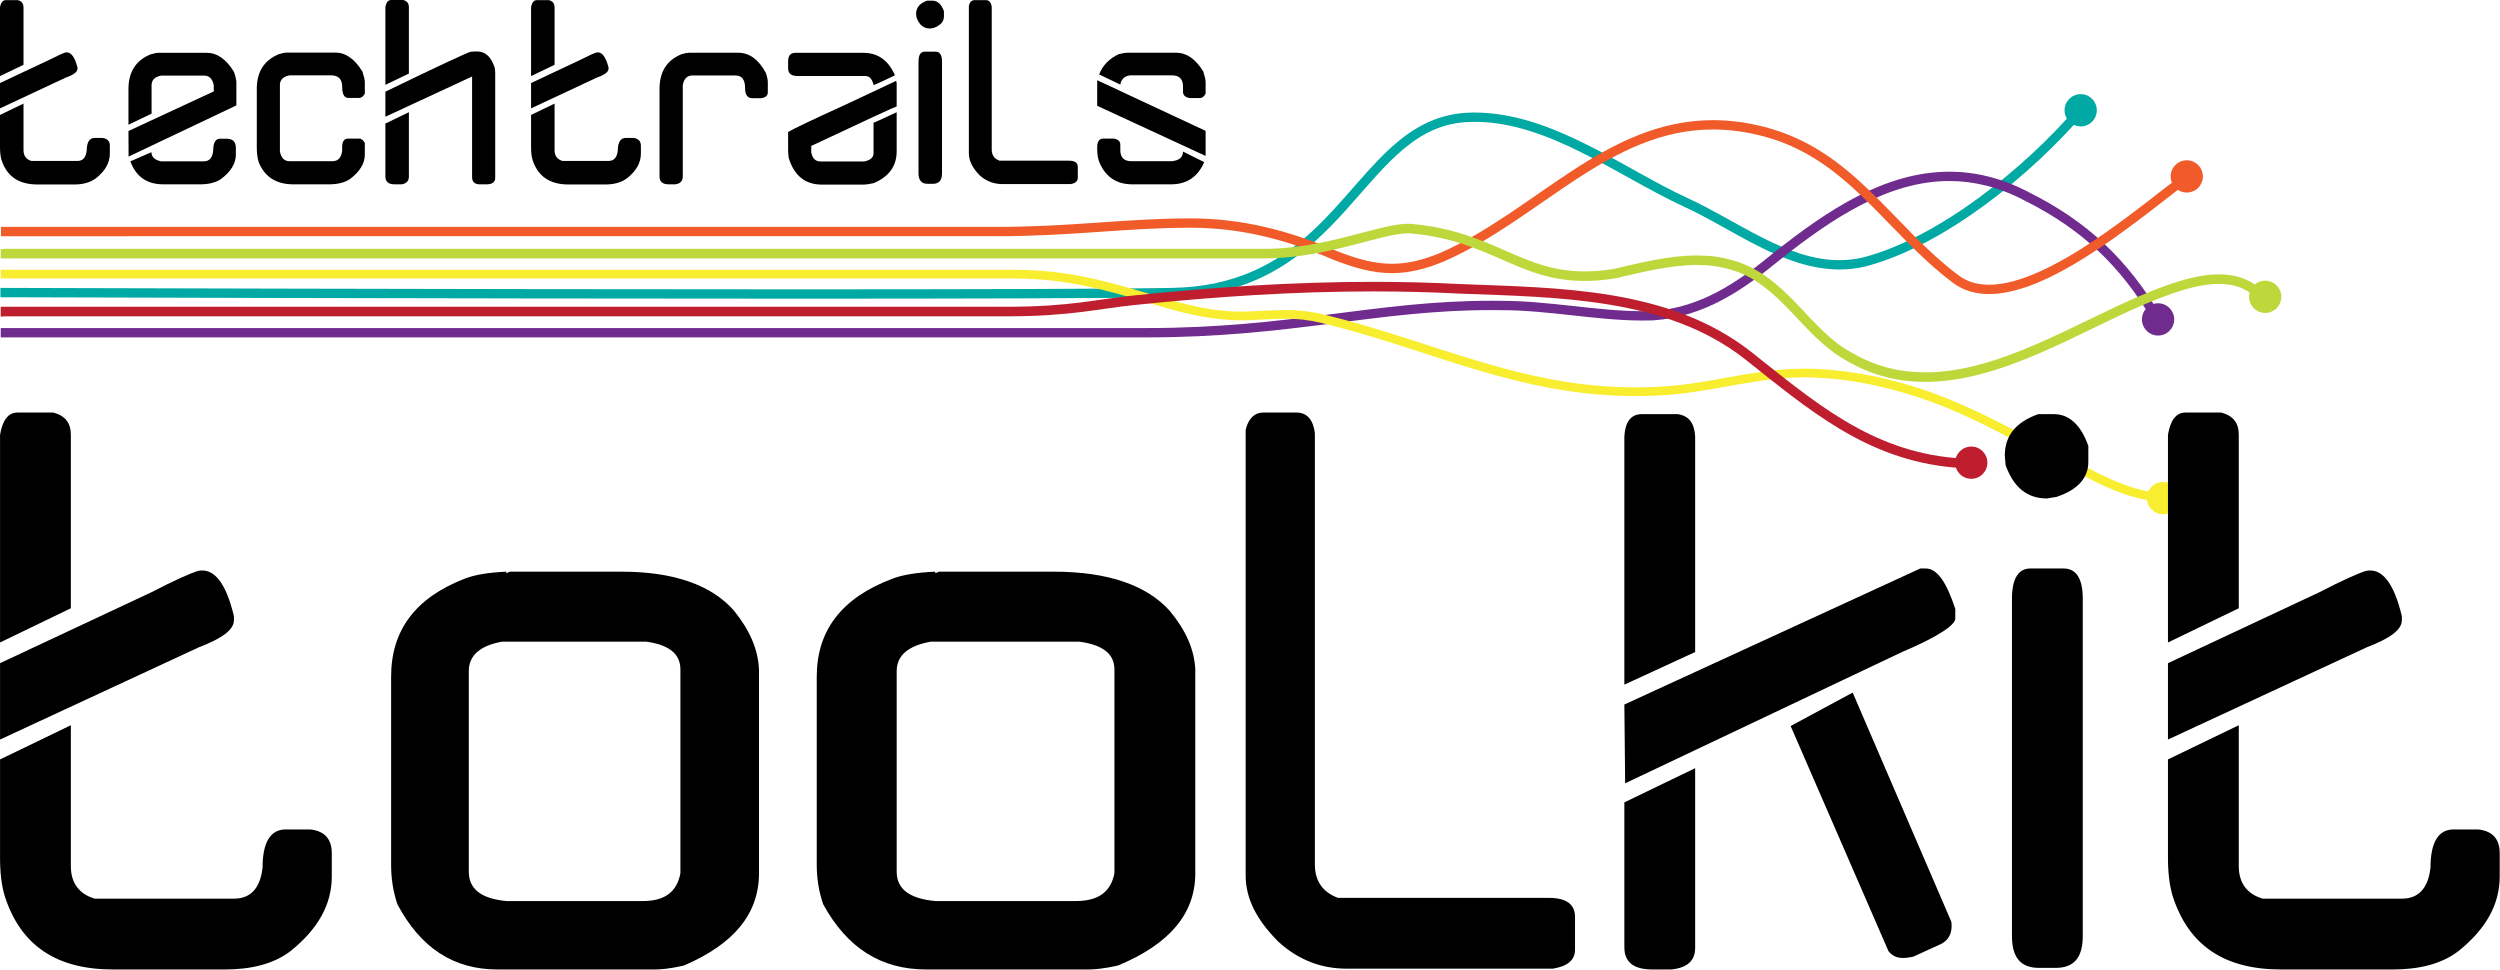 <svg viewBox="0 0 1951 757">
    <g transform="matrix(1,0,0,1,0,-3.004)">
        <g transform="matrix(1.087,0,0,1.031,0,0)">
            <g id="Wires" transform="matrix(3.832,0,0,4.043,0,0)">
                <path d="M389.826,24.387C388.158,24.387 386.805,23.034 386.805,21.366C386.805,19.697 388.158,18.345 389.826,18.345C391.494,18.345 392.848,19.697 392.848,21.366C392.848,23.034 391.494,24.387 389.826,24.387Z" style="fill:rgb(0,169,163);fill-rule:nonzero;"/>
                <path d="M0.791,56.37L0.078,56.369L0.078,54.619L0.794,54.622C0.81,54.622 6.704,54.639 16.145,54.664C25.588,54.69 38.564,54.724 52.698,54.757C80.964,54.824 117.213,54.891 149.129,54.891C181.043,54.891 208.639,54.824 219.572,54.622C231.67,54.402 239.377,49.904 245.555,44.278C251.729,38.652 256.29,31.86 261.969,27.179C265.752,24.06 270.09,21.896 275.652,21.798C275.879,21.791 276.1,21.791 276.314,21.791C290.844,21.826 304.078,32.253 316.191,37.811C325.471,42.062 334.799,49.458 344.615,49.427L344.623,49.426C344.631,49.426 344.643,49.426 344.658,49.427C346.119,49.425 347.592,49.264 349.07,48.914C363.418,45.194 379.645,31.885 389.1,20.829L389.566,20.284L390.889,21.426L390.426,21.967C380.762,33.218 364.48,46.679 349.492,50.61C347.85,51.001 346.229,51.175 344.629,51.174C333.934,51.137 324.482,43.463 315.463,39.4C303.123,33.67 290.045,23.549 276.41,23.539L276.314,23.539C276.107,23.539 275.902,23.541 275.686,23.546C270.582,23.609 266.684,25.549 263.08,28.521C259.484,31.491 256.238,35.502 252.598,39.568C245.334,47.695 236.344,56.06 219.604,56.37C208.635,56.573 181.051,56.639 149.129,56.64C85.291,56.639 0.792,56.37 0.791,56.37Z" style="fill:rgb(0,169,163);fill-rule:nonzero;"/>
                <path d="M404.324,63.545C402.655,63.545 401.303,62.192 401.303,60.524C401.303,58.856 402.655,57.503 404.324,57.503C405.993,57.503 407.345,58.856 407.345,60.524C407.345,62.192 405.993,63.545 404.324,63.545Z" style="fill:rgb(111,43,142);fill-rule:nonzero;"/>
                <path d="M0.135,63.89L0.135,62.14L0.85,62.14C0.851,62.14 186.591,62.14 214.688,62.141C214.691,62.141 214.702,62.14 214.72,62.14C241.827,62.146 257.604,57.036 279.384,57.028C280.024,57.028 280.671,57.034 281.308,57.043C290.353,57.048 299.276,58.989 307.808,58.984L307.813,58.984C307.823,58.983 307.836,58.984 307.851,58.984C308.442,58.984 309.032,58.976 309.612,58.957C318.565,58.338 325.397,53.714 332.39,47.991C342.428,40.017 353.213,32.88 365.223,32.864C370.048,32.863 375.046,34.036 380.171,36.74C391.139,42.215 398.636,49.385 404.751,59.701L404.851,59.869L404.851,60.472L403.614,61.211L403.249,60.595C397.255,50.513 390.091,43.664 379.372,38.294C374.458,35.705 369.766,34.614 365.223,34.614L365.175,34.614C353.921,34.617 343.425,41.433 333.489,49.352C326.45,55.109 319.261,60.044 309.725,60.703L309.698,60.703C309.074,60.724 308.446,60.734 307.817,60.734C299.047,60.727 290.151,58.795 281.369,58.792L281.364,58.793L281.294,58.792C280.651,58.782 280.016,58.777 279.384,58.777L279.341,58.777C257.902,58.774 242.052,63.883 214.704,63.89L0.135,63.89Z" style="fill:rgb(111,43,142);fill-rule:nonzero;"/>
                <path d="M409.701,36.769C408.031,36.769 406.68,35.417 406.68,33.748C406.68,32.079 408.031,30.727 409.701,30.727C411.369,30.727 412.723,32.079 412.723,33.748C412.723,35.417 411.369,36.769 409.701,36.769Z" style="fill:rgb(241,90,41);fill-rule:nonzero;"/>
                <path d="M365.928,53.695C359.453,48.831 354.488,42.905 349.115,37.734C343.738,32.558 337.988,28.138 329.908,26.121C326.75,25.32 323.777,24.964 320.945,24.964L320.938,24.964L320.922,24.962L320.922,24.963C311.309,24.962 303.246,29.102 295.303,34.293C287.361,39.476 279.586,45.695 270.547,49.661C266.949,51.162 263.836,51.854 260.79,51.853C257.23,51.853 253.811,50.912 249.791,49.34C240.939,45.547 232.469,43.356 223.047,43.355C211.021,43.352 200.998,44.946 186.717,44.948C179.613,44.947 133.16,44.947 88.484,44.948C43.807,44.947 0.908,44.947 0.907,44.949L0.192,44.949L0.192,43.2L186.717,43.2C200.855,43.202 210.852,41.609 223.047,41.606C232.746,41.606 241.486,43.877 250.453,47.722C254.361,49.25 257.549,50.105 260.79,50.105C263.57,50.105 266.424,49.484 269.861,48.054C278.613,44.234 286.318,38.073 294.355,32.82C302.389,27.573 310.795,23.222 320.945,23.216C323.924,23.216 327.045,23.591 330.336,24.424C338.828,26.549 344.869,31.212 350.328,36.472C355.791,41.737 360.705,47.603 366.973,52.295C368.598,53.498 370.49,54.026 372.658,54.028L372.676,54.028C378.34,54.049 385.68,50.222 392.459,45.661C399.25,41.107 405.498,35.877 409.285,33.166L409.867,32.75L410.881,34.173L410.301,34.588C406.6,37.223 400.313,42.502 393.426,47.122C386.525,51.736 379.045,55.748 372.658,55.776L372.643,55.776C370.199,55.776 367.889,55.153 365.928,53.695Z" style="fill:rgb(241,90,41);fill-rule:nonzero;"/>
                <path d="M405.263,97C403.594,97 402.24,95.648 402.24,93.981C402.24,92.311 403.594,90.959 405.263,90.959C406.93,90.959 408.282,92.311 408.282,93.981C408.282,95.648 406.93,97 405.263,97Z" style="fill:rgb(248,237,47);fill-rule:nonzero;"/>
                <path d="M405.222,94.693C397.562,94.263 391.407,90.166 385.741,87.427C378.369,83.817 371.7,79.848 363.818,76.694C356.245,73.735 347.745,71.575 338.968,71.379C338.646,71.373 338.326,71.369 338.008,71.369L337.966,71.369C329.644,71.369 321.99,73.775 313.579,74.565C311.13,74.775 308.749,74.874 306.428,74.874C284.294,74.859 267.665,66.009 247.626,61.191C244.944,60.565 243.045,60.396 240.993,60.393C239.233,60.393 237.349,60.525 234.832,60.619C234.076,60.669 233.321,60.693 232.569,60.693C224.298,60.686 216.911,57.788 209.673,55.804C202.372,53.821 197.097,52.852 189.208,52.848L0.849,52.848L0.849,52.133L0.849,52.848L0.135,52.848L0.135,51.218L189.192,51.219C189.2,51.219 189.21,51.218 189.222,51.218C197.263,51.216 202.818,52.238 210.179,54.242C217.541,56.275 224.76,59.068 232.558,59.064L232.569,59.064C233.282,59.064 233.996,59.043 234.716,58.993L234.727,58.992L234.737,58.992C237.233,58.9 239.128,58.765 240.993,58.764C243.159,58.763 245.267,58.955 248.07,59.615C268.403,64.534 284.845,73.253 306.416,73.245L306.422,73.243C306.431,73.243 306.44,73.244 306.453,73.245C308.713,73.244 311.026,73.149 313.407,72.943C321.558,72.198 329.29,69.748 338.008,69.741C338.341,69.74 338.675,69.744 339.011,69.751C348.079,69.954 356.788,72.178 364.515,75.198C372.563,78.421 379.276,82.421 386.563,85.986C392.37,88.825 398.329,92.701 405.326,93.068L406.108,93.109L405.873,94.728L405.222,94.693Z" style="fill:rgb(248,237,47);fill-rule:nonzero;"/>
                <path d="M369.325,90.367C367.657,90.367 366.304,89.015 366.304,87.347C366.304,85.678 367.657,84.326 369.325,84.326C370.993,84.326 372.346,85.678 372.346,87.347C372.346,89.015 370.993,90.367 369.325,90.367Z" style="fill:rgb(190,30,45);fill-rule:nonzero;"/>
                <path d="M369.445,88.253C368.348,88.253 367.251,88.253 366.138,88.252L366.138,87.89L366.138,88.252L366.099,88.251L366.075,88.25C349.649,86.799 338.866,77.41 326.837,67.894C312.187,56.456 291.914,56.39 273.581,55.696C268.109,55.413 262.663,55.281 257.229,55.28C242.38,55.28 227.614,56.264 212.644,57.816C205.815,58.508 200.603,59.932 188.93,59.942L188.927,59.943L5.95,59.943C1.787,59.943 1.013,59.943 0.886,59.944L0.135,60.012L0.135,58.151L188.781,58.151C200.41,58.15 205.421,56.752 212.46,56.032C227.473,54.475 242.302,53.488 257.229,53.487C262.692,53.487 268.17,53.621 273.662,53.905C291.911,54.627 312.6,54.561 327.944,66.483C340.038,76.065 350.461,85.069 366.185,86.459C367.271,86.459 368.358,86.459 369.445,86.46L370.159,86.46L370.159,88.253L369.445,88.253Z" style="fill:rgb(190,30,45);fill-rule:nonzero;"/>
                <path d="M424.396,59.309C422.728,59.309 421.374,57.955 421.374,56.288C421.374,54.619 422.728,53.266 424.396,53.266C426.063,53.266 427.416,54.619 427.416,56.288C427.416,57.955 426.063,59.309 424.396,59.309Z" style="fill:rgb(190,215,59);fill-rule:nonzero;"/>
            </g>
        </g>
        <g transform="matrix(1.087,0,0,1.031,0,0)">
            <g id="Toolkit" transform="matrix(0.92,0,0,0.97,-86.845,428.516)">
                <g transform="matrix(620.833,0,0,620.833,94.427,317.752)">
                    <path d="M0.022,-0.7L0.067,-0.7C0.082,-0.696 0.089,-0.687 0.089,-0.672L0.089,-0.454L0,-0.411L0,-0.672C0.003,-0.69 0.01,-0.7 0.022,-0.7ZM0.249,-0.501C0.269,-0.505 0.284,-0.486 0.294,-0.444L0.294,-0.439C0.294,-0.427 0.279,-0.416 0.25,-0.405L0,-0.289L0,-0.385L0.19,-0.474C0.219,-0.489 0.239,-0.498 0.249,-0.501ZM0.089,-0.307L0.089,-0.13C0.089,-0.109 0.099,-0.095 0.119,-0.089L0.294,-0.089C0.315,-0.089 0.327,-0.102 0.33,-0.128C0.33,-0.16 0.34,-0.176 0.359,-0.176L0.39,-0.176C0.408,-0.174 0.417,-0.164 0.417,-0.146L0.417,-0.117C0.417,-0.082 0.4,-0.051 0.365,-0.023C0.344,-0.007 0.316,0 0.283,0L0.142,0C0.071,0 0.026,-0.03 0.006,-0.092C0.002,-0.105 0,-0.121 0,-0.141L0,-0.264L0.089,-0.307Z" class="cls-2" style="fill-rule:nonzero;"/>
                </g>
                <g transform="matrix(696.805,0,0,620.833,399.605,317.752)">
                    <path d="M0.129,-0.5L0.129,-0.498L0.133,-0.5L0.258,-0.5C0.317,-0.5 0.359,-0.483 0.384,-0.451C0.402,-0.426 0.411,-0.402 0.412,-0.377L0.412,-0.121C0.412,-0.07 0.384,-0.032 0.328,-0.005C0.313,-0.001 0.302,0 0.296,0L0.119,0C0.07,0 0.033,-0.027 0.007,-0.082C0.002,-0.099 0,-0.115 0,-0.132L0,-0.368C0,-0.426 0.027,-0.467 0.082,-0.491C0.093,-0.496 0.109,-0.499 0.129,-0.5ZM0.087,-0.375L0.087,-0.123C0.087,-0.101 0.101,-0.089 0.129,-0.086L0.282,-0.086C0.306,-0.086 0.32,-0.097 0.324,-0.121L0.324,-0.377C0.324,-0.397 0.311,-0.408 0.286,-0.412L0.124,-0.412C0.1,-0.407 0.087,-0.395 0.087,-0.375Z" class="cls-2" style="fill-rule:nonzero;"/>
                </g>
                <g transform="matrix(717.002,0,0,620.833,731.757,317.752)">
                    <path d="M0.129,-0.5L0.129,-0.498L0.133,-0.5L0.258,-0.5C0.317,-0.5 0.359,-0.483 0.384,-0.451C0.402,-0.426 0.411,-0.402 0.412,-0.377L0.412,-0.121C0.412,-0.07 0.384,-0.032 0.328,-0.005C0.313,-0.001 0.302,0 0.296,0L0.119,0C0.07,0 0.033,-0.027 0.007,-0.082C0.002,-0.099 0,-0.115 0,-0.132L0,-0.368C0,-0.426 0.027,-0.467 0.082,-0.491C0.093,-0.496 0.109,-0.499 0.129,-0.5ZM0.087,-0.375L0.087,-0.123C0.087,-0.101 0.101,-0.089 0.129,-0.086L0.282,-0.086C0.306,-0.086 0.32,-0.097 0.324,-0.121L0.324,-0.377C0.324,-0.397 0.311,-0.408 0.286,-0.412L0.124,-0.412C0.1,-0.407 0.087,-0.395 0.087,-0.375Z" class="cls-2" style="fill-rule:nonzero;"/>
                </g>
                <g transform="matrix(620.833,0,0,620.833,1065.85,317.752)">
                    <path d="M0.023,-0.7L0.065,-0.7C0.078,-0.7 0.086,-0.691 0.088,-0.674L0.088,-0.132C0.088,-0.111 0.098,-0.097 0.117,-0.09L0.382,-0.09C0.404,-0.09 0.415,-0.082 0.415,-0.066L0.415,-0.025C0.415,-0.012 0.406,-0.004 0.387,-0.001L0.128,-0.001C0.096,-0.001 0.067,-0.012 0.042,-0.035C0.014,-0.063 0.001,-0.09 0.001,-0.118L0.001,-0.678C0.004,-0.692 0.012,-0.7 0.023,-0.7Z" class="cls-2" style="fill-rule:nonzero;"/>
                </g>
                <g transform="matrix(620.833,0,0,620.833,1361.99,317.752)">
                    <path d="M0.022,-0.698L0.067,-0.698C0.081,-0.696 0.088,-0.687 0.089,-0.67L0.089,-0.399L0,-0.358L0,-0.67C0.001,-0.688 0.008,-0.698 0.022,-0.698ZM0.379,-0.504C0.393,-0.504 0.405,-0.487 0.416,-0.453L0.416,-0.441C0.416,-0.433 0.394,-0.418 0.349,-0.399L0.001,-0.234L0,-0.333L0.372,-0.504L0.379,-0.504ZM0.287,-0.348L0.411,-0.06C0.413,-0.044 0.406,-0.036 0.398,-0.032L0.363,-0.016C0.352,-0.014 0.341,-0.012 0.332,-0.023L0.209,-0.306L0.287,-0.348ZM0.089,-0.253L0.089,-0.027C0.089,-0.011 0.079,-0.002 0.059,0L0.035,0C0.012,0 0,-0.009 0,-0.028L0,-0.21L0.089,-0.253Z" class="cls-2" style="fill-rule:nonzero;"/>
                </g>
                <g transform="matrix(620.833,0,0,620.833,1659.5,317.752)">
                    <path d="M0.061,-0.698C0.08,-0.698 0.095,-0.684 0.104,-0.658L0.104,-0.638C0.104,-0.618 0.091,-0.603 0.064,-0.594L0.052,-0.592C0.027,-0.592 0.01,-0.606 0,-0.634L-0.001,-0.646C-0.001,-0.671 0.013,-0.688 0.041,-0.698L0.061,-0.698ZM0.031,-0.504L0.073,-0.504C0.089,-0.504 0.097,-0.491 0.097,-0.466L0.097,-0.042C0.097,-0.015 0.086,-0.002 0.063,-0.002L0.042,-0.002C0.019,-0.002 0.008,-0.015 0.008,-0.042L0.008,-0.466C0.008,-0.491 0.016,-0.504 0.031,-0.504Z" class="cls-2" style="fill-rule:nonzero;"/>
                </g>
                <g transform="matrix(620.833,0,0,620.833,1786.21,317.752)">
                    <path d="M0.022,-0.7L0.067,-0.7C0.082,-0.696 0.089,-0.687 0.089,-0.672L0.089,-0.454L0,-0.411L0,-0.672C0.003,-0.69 0.01,-0.7 0.022,-0.7ZM0.249,-0.501C0.269,-0.505 0.284,-0.486 0.294,-0.444L0.294,-0.439C0.294,-0.427 0.279,-0.416 0.25,-0.405L0,-0.289L0,-0.385L0.19,-0.474C0.219,-0.489 0.239,-0.498 0.249,-0.501ZM0.089,-0.307L0.089,-0.13C0.089,-0.109 0.099,-0.095 0.119,-0.089L0.294,-0.089C0.315,-0.089 0.327,-0.102 0.33,-0.128C0.33,-0.16 0.34,-0.176 0.359,-0.176L0.39,-0.176C0.408,-0.174 0.417,-0.164 0.417,-0.146L0.417,-0.117C0.417,-0.082 0.4,-0.051 0.365,-0.023C0.344,-0.007 0.316,0 0.283,0L0.142,0C0.071,0 0.026,-0.03 0.006,-0.092C0.002,-0.105 0,-0.121 0,-0.141L0,-0.264L0.089,-0.307Z" class="cls-2" style="fill-rule:nonzero;"/>
                </g>
            </g>
        </g>
        <g transform="matrix(1.087,0,0,1.031,0,0)">
            <g id="Techtrails" transform="matrix(3.832,0,0,4.043,0,0)">
                <path d="M346.005,68.272L346.186,67.965L346.005,68.272ZM346.03,68.287C341.815,66.022 338.681,62.327 335.419,58.939C332.155,55.541 328.796,52.462 324.21,51.199C322.216,50.586 320.11,50.335 317.947,50.336L317.888,50.336L317.883,50.335C312.873,50.343 307.557,51.696 302.683,52.825L302.666,52.829L302.635,52.834C300.554,53.17 298.655,53.32 296.894,53.32C290.579,53.316 286.102,51.38 281.438,49.337C276.764,47.292 271.876,45.125 264.481,44.435C264.271,44.412 264.042,44.4 263.798,44.4L263.772,44.4L263.763,44.399C261.458,44.394 257.772,45.49 253.294,46.642C248.793,47.792 243.449,48.981 237.628,49.094C228.386,49.093 0.85,49.093 0.85,49.093L0.135,49.093L0.135,47.381L0.77,47.311C0.823,47.305 0.83,47.306 0.831,47.306L1.177,47.306C1.411,47.305 1.789,47.305 2.362,47.305L114.701,47.305C173.275,47.305 233.007,47.305 237.61,47.306C243.21,47.202 248.405,46.047 252.864,44.906C257.331,43.77 261.022,42.629 263.798,42.614C264.101,42.614 264.394,42.627 264.665,42.658C272.326,43.379 277.476,45.648 282.136,47.688C286.808,49.731 290.955,51.529 296.857,51.532C296.857,51.532 296.872,51.531 296.899,51.532C298.55,51.532 300.345,51.393 302.315,51.077C307.167,49.959 312.611,48.551 317.947,48.548C320.248,48.55 322.532,48.813 324.712,49.484C329.792,50.907 333.404,54.26 336.71,57.698C340.018,61.148 343.052,64.691 346.876,66.713L346.887,66.718L346.904,66.728C351.409,69.377 356.017,70.432 360.712,70.434L360.725,70.434C374.438,70.456 388.843,61.21 401.323,55.952C405.382,54.269 410.755,52.105 415.729,52.088L415.763,52.088C418.599,52.084 421.366,52.827 423.526,54.864L424.966,54.864L422.982,56.841L422.478,56.337C420.69,54.554 418.394,53.881 415.753,53.875L415.683,53.875L415.678,53.874C411.23,53.887 406.01,55.926 402.013,57.602C389.731,62.727 375.209,72.192 360.712,72.221C355.759,72.223 350.802,71.091 346.03,68.287Z" style="fill:rgb(190,215,59);fill-rule:nonzero;"/>
                <path d="M4.404,20.119L4.404,28.831C4.404,29.874 4.893,30.549 5.872,30.853L14.512,30.853C15.523,30.853 16.101,30.212 16.245,28.928C16.261,27.355 16.751,26.561 17.713,26.545L19.206,26.545C20.121,26.673 20.578,27.163 20.578,28.014L20.578,29.481C20.578,31.182 19.719,32.715 18.002,34.078C16.943,34.864 15.595,35.258 13.959,35.258L6.979,35.258C3.513,35.258 1.283,33.733 0.288,30.685C0.096,30.075 0,29.273 0,28.278L0,22.237L4.404,20.119ZM12.274,10.54C13.237,10.364 13.983,11.295 14.512,13.332L14.512,13.597C14.512,14.191 13.774,14.744 12.298,15.258L0,21.01L0,16.268L9.362,11.864C10.806,11.125 11.777,10.685 12.274,10.54ZM1.106,0.745L3.321,0.745C4.042,0.905 4.404,1.362 4.404,2.117L4.404,12.851L0,14.969L0,2.117C0.144,1.202 0.513,0.745 1.106,0.745Z" class="cls-1" style="fill-rule:nonzero;"/>
                <path d="M41.131,26.689L42.479,26.689C43.586,26.706 44.155,27.243 44.188,28.302L44.188,29.674C44.188,31.327 43.257,32.851 41.396,34.247C40.433,34.905 39.117,35.233 37.449,35.233L30.613,35.233C27.533,35.233 25.471,33.798 24.428,30.926L28.375,29.217C28.375,30.1 28.977,30.669 30.18,30.926L38.171,30.926C39.246,30.926 39.84,30.236 39.952,28.856C39.952,27.477 40.345,26.754 41.131,26.689ZM29.651,10.612L38.772,10.612C40.682,10.612 42.366,11.792 43.827,14.15C44.131,15.049 44.284,15.707 44.284,16.123L44.284,20.456L24.091,30.036L24.067,25.246L40.048,17.833L40.048,16.678C39.807,15.475 39.206,14.873 38.243,14.873L30.204,14.873C29.002,15.098 28.399,15.699 28.399,16.678L28.399,21.996L24.067,24.066L24.067,17.4C24.067,14.191 25.447,12.025 28.207,10.901C28.848,10.708 29.33,10.612 29.651,10.612Z" class="cls-1" style="fill-rule:nonzero;"/>
                <path d="M53.718,10.564L62.84,10.564C64.75,10.564 66.434,11.744 67.895,14.102C68.199,15.017 68.352,15.675 68.352,16.076L68.352,18.266C68.046,18.796 67.686,19.06 67.269,19.06L65.271,19.06C64.501,19.06 64.115,18.371 64.115,16.991C64.115,15.546 63.418,14.824 62.022,14.824L54.248,14.824C53.044,15.065 52.443,15.666 52.443,16.629L52.443,29.097C52.684,30.3 53.286,30.901 54.248,30.901L62.287,30.901C63.377,30.901 63.987,30.212 64.115,28.831C64.003,27.339 64.389,26.618 65.271,26.665L67.269,26.665C67.686,26.665 68.046,26.938 68.352,27.484L68.352,29.65C68.352,31.319 67.421,32.851 65.56,34.247C64.597,34.905 63.265,35.233 61.564,35.233L54.97,35.233C51.761,35.233 49.594,33.854 48.472,31.094C48.231,30.308 48.111,29.401 48.111,28.374L48.111,17.351C48.111,14.143 49.498,11.977 52.274,10.853C52.916,10.66 53.397,10.564 53.718,10.564Z" class="cls-1" style="fill-rule:nonzero;"/>
                <path d="M76.607,21.731L76.607,33.766C76.607,34.601 76.15,35.089 75.235,35.233L73.935,35.233C72.78,35.233 72.203,34.744 72.203,33.766L72.203,23.849L76.607,21.731ZM89.363,10.348C90.919,10.348 92.026,11.358 92.684,13.38C92.748,13.797 92.78,14.134 92.78,14.391L92.78,34.03C92.78,34.833 92.227,35.233 91.12,35.233L89.916,35.233C88.938,35.233 88.448,34.776 88.448,33.862L88.448,15.041L72.203,22.574L72.203,17.881C82.455,12.923 87.807,10.428 88.256,10.396L89.363,10.348ZM73.31,0.721L75.5,0.721C76.238,0.865 76.607,1.322 76.607,2.093L76.607,14.488L72.203,16.605L72.203,2.093C72.331,1.178 72.7,0.721 73.31,0.721Z" class="cls-1" style="fill-rule:nonzero;"/>
                <path d="M103.901,20.119L103.901,28.831C103.901,29.874 104.39,30.549 105.37,30.853L114.009,30.853C115.02,30.853 115.599,30.212 115.743,28.928C115.759,27.355 116.248,26.561 117.211,26.545L118.703,26.545C119.618,26.673 120.075,27.163 120.075,28.014L120.075,29.481C120.075,31.182 119.216,32.715 117.5,34.078C116.44,34.864 115.093,35.258 113.457,35.258L106.477,35.258C103.011,35.258 100.78,33.733 99.785,30.685C99.593,30.075 99.497,29.273 99.497,28.278L99.497,22.237L103.901,20.119ZM111.771,10.54C112.734,10.364 113.48,11.295 114.009,13.332L114.009,13.597C114.009,14.191 113.272,14.744 111.795,15.258L99.497,21.01L99.497,16.268L108.859,11.864C110.303,11.125 111.274,10.685 111.771,10.54ZM100.605,0.745L102.818,0.745C103.541,0.905 103.901,1.362 103.901,2.117L103.901,12.851L99.497,14.969L99.497,2.117C99.641,1.202 100.011,0.745 100.605,0.745Z" class="cls-1" style="fill-rule:nonzero;"/>
                <path d="M129.172,10.588L138.245,10.588C140.396,10.588 142.145,11.856 143.493,14.391C143.732,15.081 143.853,15.683 143.853,16.195L143.853,18.025C143.853,18.635 143.428,18.996 142.578,19.108L140.965,19.108C140.05,19.108 139.594,18.475 139.594,17.207C139.594,15.635 138.992,14.849 137.788,14.849L129.725,14.849C128.746,14.849 128.146,15.45 127.92,16.653L127.92,33.766C127.92,34.601 127.464,35.089 126.549,35.233L125.299,35.233C124.142,35.233 123.564,34.744 123.564,33.766L123.564,17.375C123.564,14.134 124.953,11.96 127.728,10.853C128.369,10.677 128.851,10.588 129.172,10.588Z" class="cls-1" style="fill-rule:nonzero;"/>
                <path d="M167.897,15.859L167.994,16.292L167.994,20.649C167.784,20.664 162.45,23.127 151.989,28.038L151.989,29.217C152.196,30.372 152.774,30.95 153.722,30.95L161.929,30.95C163.084,30.709 163.66,30.195 163.66,29.409L163.66,23.705C163.726,23.705 165.168,23.048 167.994,21.731L167.994,29.048C167.994,31.824 166.549,33.815 163.66,35.017C162.89,35.194 162.225,35.282 161.664,35.282L153.986,35.282C150.842,35.282 148.763,33.597 147.752,30.227C147.689,29.602 147.656,29.121 147.656,28.784L147.656,25.438C148.521,24.893 152.076,23.2 158.319,20.36L167.897,15.859ZM149.004,10.612L161.759,10.612C164.312,10.612 166.203,11.848 167.438,14.319C167.568,14.511 167.632,14.688 167.632,14.849C165.29,15.972 163.966,16.573 163.66,16.653L163.66,16.581C163.389,15.491 162.875,14.945 162.122,14.945L149.365,14.945C148.226,14.945 147.656,14.463 147.656,13.501L147.656,12.225C147.656,11.15 148.104,10.612 149.004,10.612Z" class="cls-1" style="fill-rule:nonzero;"/>
                <path d="M173.24,10.396L175.31,10.396C176.096,10.396 176.489,11.021 176.489,12.273L176.489,33.164C176.489,34.48 175.919,35.137 174.78,35.137L173.794,35.137C172.654,35.137 172.086,34.48 172.086,33.164L172.086,12.273C172.086,11.021 172.47,10.396 173.24,10.396ZM174.684,0.841C175.647,0.841 176.369,1.499 176.85,2.814L176.85,3.802C176.85,4.78 176.192,5.502 174.876,5.967L174.25,6.064C173.047,6.064 172.206,5.374 171.724,3.994L171.628,3.368C171.628,2.165 172.317,1.322 173.698,0.841L174.684,0.841Z" class="cls-1" style="fill-rule:nonzero;"/>
                <path d="M182.603,0.745L184.696,0.745C185.321,0.745 185.691,1.17 185.804,2.02L185.804,28.711C185.804,29.754 186.284,30.452 187.248,30.805L200.292,30.805C201.383,30.805 201.929,31.199 201.929,31.984L201.929,33.982C201.929,34.656 201.472,35.057 200.557,35.186L187.801,35.186C186.18,35.186 184.753,34.632 183.517,33.525C182.186,32.146 181.52,30.781 181.52,29.434L181.52,1.828C181.68,1.105 182.042,0.745 182.603,0.745Z" class="cls-1" style="fill-rule:nonzero;"/>
                <path d="M211.171,10.588L220.389,10.588C222.299,10.588 223.982,11.76 225.443,14.102C225.73,15.017 225.876,15.683 225.876,16.1L225.876,18.266C225.587,18.811 225.226,19.084 224.793,19.084L222.915,19.084C222.065,18.94 221.641,18.547 221.641,17.905L221.641,16.918C221.641,15.522 220.95,14.824 219.57,14.824L211.989,14.824C211.025,14.824 210.36,15.249 209.991,16.1L209.896,16.557L205.925,14.656C206.598,12.939 207.833,11.672 209.63,10.853C210.368,10.677 210.882,10.588 211.171,10.588ZM206.743,26.665L208.644,26.665C209.479,26.793 209.896,27.179 209.896,27.821L209.896,28.831C209.896,30.212 210.594,30.901 211.989,30.901L219.57,30.901C220.95,30.757 221.641,30.155 221.641,29.097L225.611,31.07C224.425,33.846 222.347,35.233 219.378,35.233L212.158,35.233C209.318,35.233 207.305,33.966 206.117,31.431C205.747,30.709 205.563,29.778 205.563,28.639L205.563,28.278C205.563,27.204 205.955,26.665 206.743,26.665ZM205.563,15.738L225.876,25.222L225.876,29.915L205.563,20.528L205.563,15.738Z" class="cls-1" style="fill-rule:nonzero;"/>
            </g>
        </g>
    </g>
</svg>
